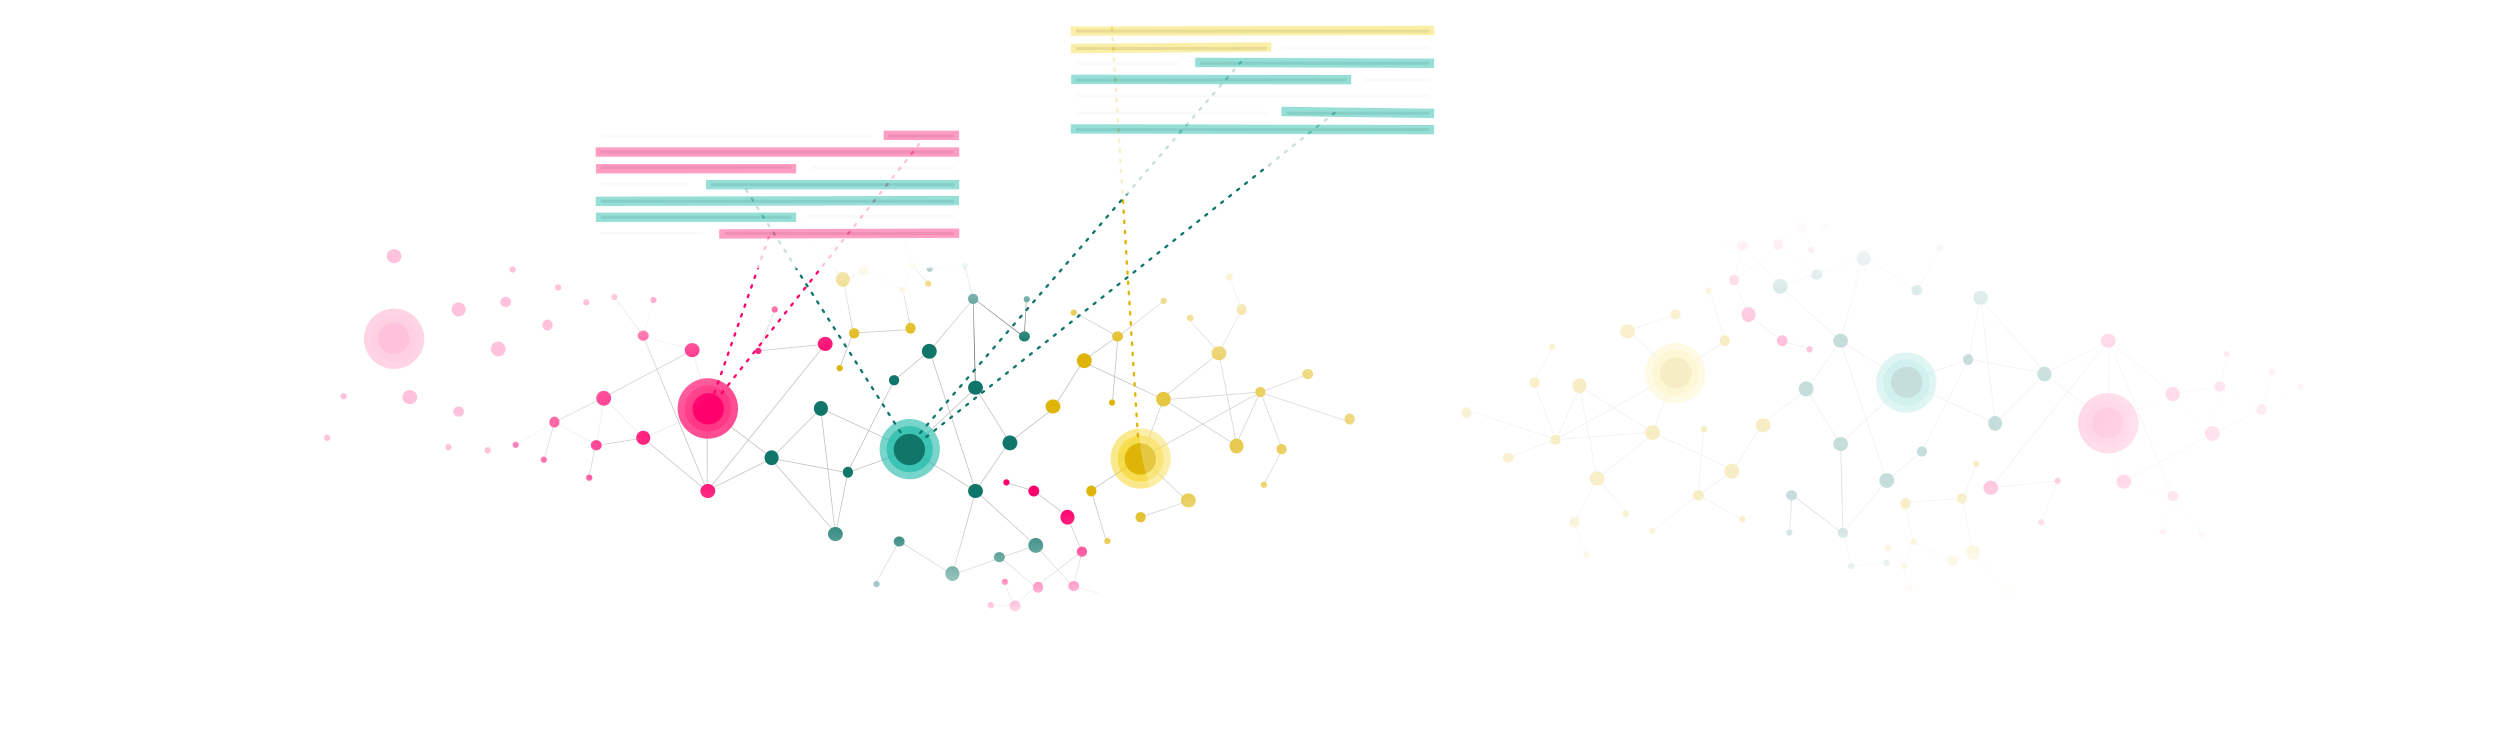 <svg xmlns="http://www.w3.org/2000/svg" xmlns:xlink="http://www.w3.org/1999/xlink" width="3194" height="945.325" viewBox="0 0 3194 945.325"><defs><style>.a,.b,.c,.g,.n,.o,.p,.s,.t,.u,.v,.w{fill:none;}.a{stroke:rgba(193,193,193,0.36);}.b{stroke:#c1c1c1;}.c{stroke:#707070;}.d{fill:rgba(255,43,125,0.6);}.e{fill:rgba(13,181,162,0.56);}.f{fill:rgba(244,207,5,0.46);}.h{fill:#ff006c;}.i{fill:#11766a;}.j{fill:#deb507;}.k{fill:url(#a);}.l{opacity:0.239;}.m{fill:url(#b);}.n{stroke:#deb507;}.n,.o,.p{stroke-linecap:round;stroke-width:3px;stroke-dasharray:3 10;}.o{stroke:#11766a;}.p{stroke:#ff006c;stroke-linejoin:round;}.q{opacity:0.767;}.r{fill:#fff;}.s{stroke:#d0d0d0;}.s,.t{stroke-width:4px;}.t{stroke:#f8f8f8;}.u{stroke:rgba(13,181,162,0.56);}.u,.v,.w{stroke-linecap:square;stroke-width:12px;}.v{stroke:rgba(244,207,5,0.46);}.w{stroke:rgba(255,43,125,0.6);}.x,.y,.z{stroke:none;}.y{fill:#d0d0d0;}.aa{filter:url(#f);}.ab{filter:url(#d);}</style><radialGradient id="a" cx="0.514" cy="0.524" r="0.416" gradientTransform="matrix(1, 0, 0, 0.775, 0, 0.118)" gradientUnits="objectBoundingBox"><stop offset="0" stop-color="#fff" stop-opacity="0"/><stop offset="0.431" stop-color="#fff" stop-opacity="0"/><stop offset="1" stop-color="#fff"/></radialGradient><radialGradient id="b" cx="0.486" cy="0.476" r="0.416" gradientTransform="matrix(-1, 0, 0, -0.775, 0.971, 0.844)" xlink:href="#a"/><filter id="d" x="1350.798" y="0" width="501.856" height="257.608" filterUnits="userSpaceOnUse"><feOffset dx="3" dy="3" input="SourceAlpha"/><feGaussianBlur result="e"/><feFlood flood-color="#676767" flood-opacity="0.353"/><feComposite operator="in" in2="e"/><feComposite in="SourceGraphic"/></filter><filter id="f" x="744.798" y="131" width="501.856" height="257.608" filterUnits="userSpaceOnUse"><feOffset dx="3" dy="3" input="SourceAlpha"/><feGaussianBlur result="g"/><feFlood flood-color="#6e6e6e" flood-opacity="0.486"/><feComposite operator="in" in2="g"/><feComposite in="SourceGraphic"/></filter></defs><g transform="translate(606 -154.675)"><g transform="translate(-125.202)"><g transform="translate(3 -3)"><g transform="translate(175.112 403.556)"><path class="a" d="M239,758.5l49.33-29.635L342.14,758.5l9.656-61.034,50.123,52.321,83.608-37.411L464.807,637.2l-62.889-18.073,13.267-46.039" transform="translate(-239 -435.659)"/><path class="b" d="M266,761.129l13.518-48.185L342,681.867l113.868-60.817" transform="translate(-229.963 -419.606)"/><path class="b" d="M341.056,570,378.2,619.5l82,198.729-82-67.666-60.6,9.469-8.671,40.783" transform="translate(-215.593 -436.693)"/><path class="b" d="M940.058,701.129l7.051-84.617-43.958,30.843-38.725,61.663L808.409,752.08l-43.091-69.626-83.95,79.162,83.95,52.844L706.4,635.19,661.267,672.7,601.948,789.774,586.211,869.91,567.36,709.019l-62.7,63.126-82.4-63.126v105.44L573.078,626.787l-85.205,8.4L509.2,581.349" transform="translate(-177.659 -432.895)"/><path class="b" d="M567.563,676.666l114.012,53.194-79.822,29.255-96.979-18.332-82.839,41.375" transform="translate(-177.768 -400.99)"/><path class="b" d="M484,726l81.706,93.739" transform="translate(-156.994 -384.477)"/><path class="b" d="M582.946,875.2l30.771-55.251,68.029,42.886,29.681-107.147,76.318,69.5,48.508,53.5,11.109-45.623-59.616,45.623L741.2,838.922" transform="translate(-123.875 -374.541)"/><path class="b" d="M657.939,845.29l59.315-21.245,46.255-16.009" transform="translate(-98.773 -357.018)"/><path class="b" d="M694.233,871.568h29.638l27.32-23.915" transform="translate(-86.625 -343.758)"/><path class="b" d="M706.179,842.671l13.134,29.776" transform="translate(-82.626 -345.425)"/><path class="b" d="M805.2,856.073l-32.327-8.964" transform="translate(-60.301 -343.94)"/><path class="b" d="M805.387,836.106l-19.123-45.611-42.29-32.026-35.629-10.554" transform="translate(-81.901 -377.142)"/><path class="b" d="M679.367,771.338l42.517-62.346" transform="translate(-91.601 -390.17)"/><path class="b" d="M809.693,832.729l-19.9-66.891L853.8,723.8l59.058,55.954L853.8,799.831" transform="translate(-54.638 -385.212)"/><path class="b" d="M838.08,781.707l27.842-74.63,93.671,59.268L936.834,647.632l29.441-55.4L950.3,551.483" transform="translate(-38.477 -442.891)"/><path class="b" d="M781.051,645.837l102.09,47.547,72.893-58.4L915.79,590.231" transform="translate(-57.565 -429.922)"/><path class="b" d="M772.876,587.736l56.748,31.906,58.664-45.675" transform="translate(-60.301 -435.366)"/><path class="b" d="M1044.772,644l-61.1,22.949L858.2,676.9" transform="translate(-31.742 -411.924)"/><path class="b" d="M1064.078,698.737,952.115,661.693l27.727,72.863-23.531,43.909" transform="translate(-0.307 -406.002)"/><path class="b" d="M958.236,729.516,989.367,661.5,838.034,745.049" transform="translate(-38.492 -406.066)"/><path class="b" d="M558.851,694.2l17.361-45.9-12.726-69.023-43.892-48.741,25.557-33.715,24.839-24.27" transform="translate(-145.08 -469.311)"/><path class="b" d="M541.548,470.124l-2.972,26.168,38.185,4.794" transform="translate(-138.726 -470.124)"/><path class="b" d="M552.881,568.173l25.438-15.165,49.62,25.792,13.076-31.223-7.968-29.609" transform="translate(-133.938 -454.11)"/><path class="b" d="M639.077,563.13l-20.229-22.9" transform="translate(-111.858 -446.657)"/><path class="b" d="M625.042,563.544l10.805,50.332L562.6,618.442" transform="translate(-130.685 -438.854)"/><path class="b" d="M635.458,648.747,690.413,583.2l-10.144-43.268-44.811,4.228" transform="translate(-106.298 -446.759)"/><path class="c" d="M745,571.235l-2.919,49.8-65.245-49.8L679.7,685.071" transform="translate(-92.447 -436.28)"/></g><g transform="translate(171.108 399.387)"><circle class="d" cx="38.5" cy="38.5" r="38.5" transform="translate(210.892 241.613)"/><circle class="d" cx="38.5" cy="38.5" r="38.5" transform="translate(210.892 241.613)"/><circle class="e" cx="38.5" cy="38.5" r="38.5" transform="translate(468.892 293.613)"/><circle class="f" cx="38.5" cy="38.5" r="38.5" transform="translate(763.892 305.613)"/><circle class="d" cx="29.5" cy="29.5" r="29.5" transform="translate(219.892 250.613)"/><circle class="e" cx="29.5" cy="29.5" r="29.5" transform="translate(477.892 302.613)"/><circle class="f" cx="29.5" cy="29.5" r="29.5" transform="translate(772.892 314.613)"/><g class="g" transform="translate(750.112 303.276)"><path class="x" d="M0,41.081Z"/><path class="y" d="M 0 49.38 L 0 32.782 L 0 49.38 Z"/></g><circle class="h" cx="20" cy="20" r="20" transform="translate(229.892 260.613)"/><circle class="i" cx="20" cy="20" r="20" transform="translate(486.892 312.613)"/><circle class="j" cx="20" cy="20" r="20" transform="translate(781.892 324.613)"/><ellipse class="h" cx="9.5" cy="9" rx="9.5" ry="9" transform="translate(239.892 376.613)"/><ellipse class="h" cx="9.5" cy="9" rx="9.5" ry="9" transform="translate(389.892 188.613)"/><ellipse class="h" cx="9" cy="9.5" rx="9" ry="9.5" transform="translate(699.892 409.613)"/><circle class="h" cx="9" cy="9" r="9" transform="translate(157.892 308.613)"/><path class="j" d="M9.343,0A9.343,9.343,0,1,1,0,9.343,9.343,9.343,0,0,1,9.343,0Z" transform="translate(822.187 258.935)"/><ellipse class="j" cx="9" cy="9.5" rx="9" ry="9.5" transform="translate(412.892 105.613)"/><ellipse class="j" cx="9.5" cy="9" rx="9.5" ry="9" transform="translate(892.892 200.613)"/><ellipse class="j" cx="9" cy="9.5" rx="9" ry="9.5" transform="translate(915.892 318.613)"/><ellipse class="j" cx="9.5" cy="9" rx="9.5" ry="9" transform="translate(853.892 388.613)"/><circle class="j" cx="9.5" cy="9.5" r="9.5" transform="translate(720.892 209.613)"/><ellipse class="i" cx="9.5" cy="9" rx="9.5" ry="9" transform="translate(581.892 244.613)"/><circle class="i" cx="9.5" cy="9.5" r="9.5" transform="translate(522.892 197.613)"/><circle class="i" cx="9.5" cy="9.5" r="9.5" transform="translate(625.892 314.613)"/><ellipse class="i" cx="9.5" cy="9" rx="9.5" ry="9" transform="translate(581.892 376.613)"/><ellipse class="i" cx="9" cy="9.5" rx="9" ry="9.5" transform="translate(552.892 481.613)"/><circle class="i" cx="9.5" cy="9.5" r="9.5" transform="translate(658.892 445.613)"/><ellipse class="i" cx="9" cy="9.5" rx="9" ry="9.5" transform="translate(384.892 270.613)"/><ellipse class="i" cx="9.5" cy="9" rx="9.5" ry="9" transform="translate(402.892 431.613)"/><ellipse class="i" cx="9" cy="9.5" rx="9" ry="9.5" transform="translate(321.892 333.613)"/><ellipse class="j" cx="9.5" cy="9" rx="9.5" ry="9" transform="translate(680.892 268.613)"/><circle class="h" cx="9.5" cy="9.5" r="9.5" transform="translate(106.892 257.613)"/><ellipse class="h" cx="9.5" cy="9" rx="9.5" ry="9" transform="translate(219.892 196.613)"/><ellipse class="h" cx="7" cy="6.5" rx="7" ry="6.5" transform="translate(159.892 180.613)"/><circle class="j" cx="6.5" cy="6.5" r="6.5" transform="translate(948.892 252.613)"/><circle class="j" cx="6.5" cy="6.5" r="6.5" transform="translate(795.892 412.613)"/><ellipse class="i" cx="7" cy="6.5" rx="7" ry="6.5" transform="translate(646.892 181.613)"/><circle class="i" cx="6.5" cy="6.5" r="6.5" transform="translate(480.892 237.613)"/><ellipse class="i" cx="6.5" cy="7" rx="6.5" ry="7" transform="translate(421.892 354.613)"/><ellipse class="i" cx="7" cy="6.5" rx="7" ry="6.5" transform="translate(486.892 443.613)"/><ellipse class="i" cx="7" cy="6.5" rx="7" ry="6.5" transform="translate(614.892 463.613)"/><circle class="i" cx="6.5" cy="6.5" r="6.5" transform="translate(581.892 133.613)"/><ellipse class="j" cx="6.5" cy="7" rx="6.5" ry="7" transform="translate(732.892 378.613)"/><ellipse class="j" cx="7" cy="6.5" rx="7" ry="6.5" transform="translate(765.892 181.613)"/><ellipse class="j" cx="6.5" cy="7" rx="6.5" ry="7" transform="translate(501.892 170.613)"/><ellipse class="j" cx="7" cy="6.5" rx="7" ry="6.5" transform="translate(370.892 58.613)"/><circle class="j" cx="6.5" cy="6.5" r="6.5" transform="translate(441.892 97.613)"/><circle class="j" cx="6.5" cy="6.5" r="6.5" transform="translate(429.892 177.613)"/><ellipse class="j" cx="7" cy="6.5" rx="7" ry="6.5" transform="translate(1008.892 229.613)"/><ellipse class="j" cx="6.5" cy="7" rx="6.5" ry="7" transform="translate(1062.892 286.613)"/><circle class="j" cx="6.5" cy="6.5" r="6.5" transform="translate(975.892 325.613)"/><ellipse class="j" cx="6.5" cy="7" rx="6.5" ry="7" transform="translate(924.892 146.613)"/><ellipse class="h" cx="7" cy="6.5" rx="7" ry="6.5" transform="translate(99.892 320.613)"/><ellipse class="h" cx="6.5" cy="7" rx="6.5" ry="7" transform="translate(664.892 501.613)"/><circle class="h" cx="7" cy="7" r="7" transform="translate(658.892 378.613)"/><circle class="h" cx="6.5" cy="6.5" r="6.5" transform="translate(720.892 456.613)"/><ellipse class="h" cx="7" cy="6.5" rx="7" ry="6.5" transform="translate(709.892 500.613)"/><circle class="h" cx="7" cy="7" r="7" transform="translate(634.892 525.613)"/><ellipse class="h" cx="6.5" cy="7" rx="6.5" ry="7" transform="translate(46.892 290.613)"/><circle class="h" cx="4" cy="4" r="4" transform="translate(175.892 137.613)"/><circle class="h" cx="4" cy="4" r="4" transform="translate(309.892 202.613)"/><circle class="h" cx="4" cy="4" r="4" transform="translate(330.892 149.613)"/><circle class="h" cx="4" cy="4" r="4" transform="translate(606.892 527.613)"/><circle class="h" cx="4" cy="4" r="4" transform="translate(624.892 497.613)"/><circle class="h" cx="4" cy="4" r="4" transform="translate(626.892 370.613)"/><circle class="h" cx="4" cy="4" r="4" transform="translate(125.892 133.613)"/><circle class="h" cx="4" cy="4" r="4" transform="translate(93.892 364.613)"/><circle class="h" cx="4" cy="4" r="4" transform="translate(35.892 341.613)"/><circle class="i" cx="4" cy="4" r="4" transform="translate(460.892 500.613)"/><ellipse class="j" cx="4" cy="4.5" rx="4" ry="4.5" transform="translate(911.892 107.613)"/><circle class="j" cx="4" cy="4" r="4" transform="translate(861.892 160.613)"/><circle class="j" cx="4" cy="4" r="4" transform="translate(755.892 445.613)"/><circle class="j" cx="4" cy="4" r="4" transform="translate(493.892 124.613)"/><circle class="j" cx="4" cy="4" r="4" transform="translate(506.892 93.613)"/><circle class="j" cx="4" cy="4" r="4" transform="translate(498.892 65.613)"/><circle class="j" cx="4" cy="4" r="4" transform="translate(413.892 224.613)"/><circle class="j" cx="4" cy="4" r="4" transform="translate(400.892 26.613)"/><circle class="j" cx="4" cy="4" r="4" transform="translate(402.892 -0.387)"/><circle class="j" cx="4" cy="4" r="4" transform="translate(425.892 3.613)"/><circle class="j" cx="4" cy="4" r="4" transform="translate(436.892 30.613)"/><circle class="j" cx="4" cy="4" r="4" transform="translate(526.892 116.613)"/><circle class="j" cx="4" cy="4" r="4" transform="translate(861.892 160.613)"/><ellipse class="j" cx="4" cy="4.5" rx="4" ry="4.5" transform="translate(911.892 107.613)"/><circle class="j" cx="4" cy="4" r="4" transform="translate(955.892 373.613)"/><circle class="j" cx="4" cy="4" r="4" transform="translate(827.892 138.613)"/><circle class="j" cx="4" cy="4" r="4" transform="translate(712.892 153.613)"/><circle class="i" cx="4" cy="4" r="4" transform="translate(652.892 136.613)"/><circle class="i" cx="4" cy="4" r="4" transform="translate(528.892 97.613)"/><circle class="i" cx="4" cy="4" r="4" transform="translate(573.892 93.613)"/><circle class="j" cx="4" cy="4" r="4" transform="translate(761.892 268.613)"/><circle class="h" cx="4" cy="4" r="4" transform="translate(-0.108 322.613)"/></g></g><ellipse class="k" cx="921.5" cy="394" rx="921.5" ry="394" transform="translate(-209 292)"/></g><g class="l" transform="translate(-517 339)"><g transform="translate(1778 97)"><g transform="translate(8.117 7.633)"><path class="a" d="M485.527,573.089,436.2,602.724l-53.81-29.635-9.656,61.034L322.608,581.8,239,619.214l20.719,75.17,62.889,18.073L309.341,758.5" transform="translate(578.244 -368.116)"/><path class="b" d="M455.869,621.049l-13.518,48.185-62.483,31.078L266,761.129" transform="translate(571.864 -434.762)"/><path class="b" d="M428.072,818.23l-37.145-49.5L308.931,570l82,67.666,60.6-9.469,8.671-40.783" transform="translate(510.236 -423.727)"/><path class="b" d="M429.314,750.13l-7.051,84.617L466.221,803.9l38.725-61.663,56.017-43.061,43.091,69.626L688,689.644,604.053,636.8l58.92,179.269L708.1,778.556l59.319-117.071,15.738-80.136L802.012,742.24l62.7-63.126,82.4,63.126V636.8L796.294,824.472l85.205-8.4L860.17,869.91" transform="translate(-127.942 -490.554)"/><path class="b" d="M535.947,782.158,421.935,728.964l79.822-29.255,96.979,18.332,82.839-41.375" transform="translate(138.029 -530.024)"/><path class="b" d="M565.706,819.739,484,726" transform="translate(171.059 -633.452)"/><path class="b" d="M847.361,759.172,816.59,814.423l-68.029-42.886L718.879,878.685l-76.318-69.5-48.508-53.5-11.109,45.623,59.616-45.623,46.544,39.763" transform="translate(-242.66 -732.019)"/><path class="b" d="M763.509,808.036l-59.315,21.245L657.939,845.29" transform="translate(-258.903 -768.498)"/><path class="b" d="M751.191,847.653H721.553l-27.32,23.915" transform="translate(-295.029 -847.653)"/><path class="b" d="M719.313,872.447l-13.134-29.776" transform="translate(-279.094 -841.883)"/><path class="b" d="M772.876,847.109l32.327,8.964" transform="translate(-454.007 -831.432)"/><path class="b" d="M708.345,747.915l19.123,45.611,42.29,32.026,35.629,10.554" transform="translate(-368.06 -679.069)"/><path class="b" d="M721.884,708.992l-42.517,62.346" transform="translate(-245.88 -562.35)"/><path class="b" d="M892.966,723.8l19.9,66.891-64.007,42.035L789.8,776.776,848.855,756.7" transform="translate(-584.25 -643.51)"/><path class="b" d="M966.275,551.483l-27.842,74.63-93.671-59.268,22.759,118.712-29.441,55.4,15.971,40.748" transform="translate(-702.107 -362.488)"/><path class="b" d="M956.034,637.778l-102.09-47.547-72.893,58.4L821.3,693.383" transform="translate(-615.749 -325.882)"/><path class="b" d="M888.288,605.872,831.54,573.966l-58.664,45.675" transform="translate(-537.092 -230.432)"/><path class="b" d="M858.2,676.9l61.1-22.949L1044.772,644" transform="translate(-807.458 -381.167)"/><path class="b" d="M952.115,741.422l111.963,37.043L1036.351,705.6l23.531-43.909" transform="translate(-952.115 -506.347)"/><path class="b" d="M869.165,677.034l-31.131,68.015L989.367,661.5" transform="translate(-725.138 -472.674)"/><path class="b" d="M536.954,472.551l-17.361,45.9,12.726,69.023,43.892,48.741-25.557,33.715L525.815,694.2" transform="translate(113.046 -169.627)"/><path class="b" d="M573.789,501.086l2.972-26.168-38.185-4.794" transform="translate(87.16 26.725)"/><path class="b" d="M641.015,528.594l-25.438,15.165-49.62-25.792-13.076,31.223,7.968,29.609" transform="translate(3.813 -114.847)"/><path class="b" d="M618.848,540.234l20.229,22.9" transform="translate(-82.297 -128.897)"/><path class="b" d="M573.406,618.442,562.6,568.11l73.246-4.566" transform="translate(-3.993 -215.321)"/><path class="b" d="M690.413,539.928l-54.955,65.552L645.6,648.747l44.811-4.228" transform="translate(-155.802 -214.105)"/><path class="c" d="M676.839,685.071l2.919-49.8L745,685.071,742.14,571.235" transform="translate(-265.625 -292.215)"/></g><circle class="d" cx="38.5" cy="38.5" r="38.5" transform="translate(788 221)"/><circle class="d" cx="38.5" cy="38.5" r="38.5" transform="translate(788 221)"/><circle class="e" cx="38.5" cy="38.5" r="38.5" transform="translate(530 169)"/><circle class="f" cx="38.5" cy="38.5" r="38.5" transform="translate(235 157)"/><circle class="d" cx="29.5" cy="29.5" r="29.5" transform="translate(797 230)"/><circle class="e" cx="29.5" cy="29.5" r="29.5" transform="translate(539 178)"/><circle class="f" cx="29.5" cy="29.5" r="29.5" transform="translate(244 166)"/><g class="g" transform="translate(325.78 154.174)"><path class="x" d="M0,41.081Z"/><path class="y" d="M 1.000000520434696e-05 32.782 L 1.000000520434696e-05 49.38 L 1.000000520434696e-05 32.782 Z"/></g><circle class="h" cx="20" cy="20" r="20" transform="translate(806 239)"/><circle class="i" cx="20" cy="20" r="20" transform="translate(549 187)"/><circle class="j" cx="20" cy="20" r="20" transform="translate(254 175)"/><ellipse class="h" cx="9.5" cy="9" rx="9.5" ry="9" transform="translate(817 145)"/><ellipse class="h" cx="9.5" cy="9" rx="9.5" ry="9" transform="translate(667 333)"/><ellipse class="h" cx="9" cy="9.5" rx="9" ry="9.5" transform="translate(358 111)"/><circle class="h" cx="9" cy="9" r="9" transform="translate(900 213)"/><path class="j" d="M9.343,18.686a9.343,9.343,0,1,1,9.343-9.343A9.343,9.343,0,0,1,9.343,18.686Z" transform="translate(235.019 261.992)"/><ellipse class="j" cx="9" cy="9.5" rx="9" ry="9.5" transform="translate(645 415)"/><ellipse class="j" cx="9.5" cy="9" rx="9.5" ry="9" transform="translate(164 321)"/><ellipse class="j" cx="9" cy="9.5" rx="9" ry="9.5" transform="translate(142 202)"/><ellipse class="j" cx="9.5" cy="9" rx="9.5" ry="9" transform="translate(203 133)"/><circle class="j" cx="9.5" cy="9.5" r="9.5" transform="translate(336 311)"/><ellipse class="i" cx="9.5" cy="9" rx="9.5" ry="9" transform="translate(475 277)"/><circle class="i" cx="9.5" cy="9.5" r="9.5" transform="translate(534 323)"/><circle class="i" cx="9.5" cy="9.5" r="9.5" transform="translate(431 206)"/><ellipse class="i" cx="9.5" cy="9" rx="9.5" ry="9" transform="translate(475 145)"/><ellipse class="i" cx="9" cy="9.5" rx="9" ry="9.5" transform="translate(505 39)"/><circle class="i" cx="9.5" cy="9.5" r="9.5" transform="translate(398 75)"/><ellipse class="i" cx="9" cy="9.5" rx="9" ry="9.5" transform="translate(673 250)"/><ellipse class="i" cx="9.5" cy="9" rx="9.5" ry="9" transform="translate(654 90)"/><ellipse class="i" cx="9" cy="9.5" rx="9" ry="9.5" transform="translate(736 187)"/><ellipse class="j" cx="9.5" cy="9" rx="9.5" ry="9" transform="translate(376 253)"/><circle class="h" cx="9.5" cy="9.5" r="9.5" transform="translate(950 263)"/><ellipse class="h" cx="9.5" cy="9" rx="9.5" ry="9" transform="translate(837 325)"/><ellipse class="h" cx="7" cy="6.5" rx="7" ry="6.5" transform="translate(902 346)"/><circle class="j" cx="6.5" cy="6.5" r="6.5" transform="translate(114 274)"/><circle class="j" cx="6.5" cy="6.5" r="6.5" transform="translate(267 114)"/><ellipse class="i" cx="7" cy="6.5" rx="7" ry="6.5" transform="translate(415 345)"/><circle class="i" cx="6.5" cy="6.5" r="6.5" transform="translate(582 289)"/><ellipse class="i" cx="6.5" cy="7" rx="6.5" ry="7" transform="translate(641 171)"/><ellipse class="i" cx="7" cy="6.5" rx="7" ry="6.5" transform="translate(575 83)"/><ellipse class="i" cx="7" cy="6.5" rx="7" ry="6.5" transform="translate(447 63)"/><circle class="i" cx="6.5" cy="6.5" r="6.5" transform="translate(481 393)"/><ellipse class="j" cx="6.5" cy="7" rx="6.5" ry="7" transform="translate(330 147)"/><ellipse class="j" cx="7" cy="6.5" rx="7" ry="6.5" transform="translate(296 345)"/><ellipse class="j" cx="6.5" cy="7" rx="6.5" ry="7" transform="translate(561 355)"/><ellipse class="j" cx="7" cy="6.5" rx="7" ry="6.5" transform="translate(691 468)"/><circle class="j" cx="6.5" cy="6.5" r="6.5" transform="translate(621 429)"/><circle class="j" cx="6.5" cy="6.5" r="6.5" transform="translate(633 349)"/><ellipse class="j" cx="7" cy="6.5" rx="7" ry="6.5" transform="translate(53 297)"/><ellipse class="j" cx="6.5" cy="7" rx="6.5" ry="7" transform="translate(0 239)"/><circle class="j" cx="6.5" cy="6.5" r="6.5" transform="translate(87 201)"/><ellipse class="j" cx="6.5" cy="7" rx="6.5" ry="7" transform="translate(138 379)"/><ellipse class="h" cx="7" cy="6.5" rx="7" ry="6.5" transform="translate(962 206)"/><ellipse class="h" cx="6.5" cy="7" rx="6.5" ry="7" transform="translate(398 24)"/><circle class="h" cx="7" cy="7" r="7" transform="translate(403 147)"/><circle class="h" cx="6.5" cy="6.5" r="6.5" transform="translate(342 70)"/><ellipse class="h" cx="7" cy="6.5" rx="7" ry="6.5" transform="translate(352 26)"/><circle class="h" cx="7" cy="7" r="7" transform="translate(427)"/><ellipse class="h" cx="6.5" cy="7" rx="6.5" ry="7" transform="translate(1016 235)"/><circle class="h" cx="4" cy="4" r="4" transform="translate(892 394)"/><circle class="h" cx="4" cy="4" r="4" transform="translate(758 329)"/><circle class="h" cx="4" cy="4" r="4" transform="translate(737 382)"/><circle class="h" cx="4" cy="4" r="4" transform="translate(461 4)"/><circle class="h" cx="4" cy="4" r="4" transform="translate(443 34)"/><circle class="h" cx="4" cy="4" r="4" transform="translate(441 161)"/><circle class="h" cx="4" cy="4" r="4" transform="translate(942 398)"/><circle class="h" cx="4" cy="4" r="4" transform="translate(974 167)"/><circle class="h" cx="4" cy="4" r="4" transform="translate(1032 190)"/><circle class="i" cx="4" cy="4" r="4" transform="translate(607 31)"/><ellipse class="j" cx="4" cy="4.5" rx="4" ry="4.5" transform="translate(156 423)"/><circle class="j" cx="4" cy="4" r="4" transform="translate(206 371)"/><circle class="j" cx="4" cy="4" r="4" transform="translate(312 86)"/><circle class="j" cx="4" cy="4" r="4" transform="translate(574 407)"/><circle class="j" cx="4" cy="4" r="4" transform="translate(561 438)"/><circle class="j" cx="4" cy="4" r="4" transform="translate(569 466)"/><circle class="j" cx="4" cy="4" r="4" transform="translate(654 307)"/><circle class="j" cx="4" cy="4" r="4" transform="translate(667 505)"/><circle class="j" cx="4" cy="4" r="4" transform="translate(665 532)"/><circle class="j" cx="4" cy="4" r="4" transform="translate(642 528)"/><circle class="j" cx="4" cy="4" r="4" transform="translate(631 501)"/><circle class="j" cx="4" cy="4" r="4" transform="translate(541 415)"/><circle class="j" cx="4" cy="4" r="4" transform="translate(206 371)"/><ellipse class="j" cx="4" cy="4.5" rx="4" ry="4.5" transform="translate(156 423)"/><circle class="j" cx="4" cy="4" r="4" transform="translate(112 158)"/><circle class="j" cx="4" cy="4" r="4" transform="translate(240 393)"/><circle class="j" cx="4" cy="4" r="4" transform="translate(355 378)"/><circle class="i" cx="4" cy="4" r="4" transform="translate(415 395)"/><circle class="i" cx="4" cy="4" r="4" transform="translate(539 434)"/><circle class="i" cx="4" cy="4" r="4" transform="translate(494 438)"/><circle class="j" cx="4" cy="4" r="4" transform="translate(306 263)"/><circle class="h" cx="4" cy="4" r="4" transform="translate(1068 209)"/></g><ellipse class="m" cx="869" cy="394" rx="869" ry="394" transform="translate(1367 -27)"/></g><g class="l" transform="translate(-2728 233)"><ellipse class="m" cx="544" cy="394" rx="544" ry="394" transform="translate(2122 -27)"/><circle class="d" cx="38.5" cy="38.5" r="38.5" transform="translate(2587 316)"/><circle class="d" cx="38.5" cy="38.5" r="38.5" transform="translate(2587 316)"/><circle class="d" cx="29.5" cy="29.5" r="29.5" transform="translate(2596 325)"/><circle class="h" cx="20" cy="20" r="20" transform="translate(2605 334)"/><ellipse class="h" cx="9.5" cy="9" rx="9.5" ry="9" transform="translate(2616 240)"/><circle class="h" cx="9" cy="9" r="9" transform="translate(2699 308)"/><circle class="h" cx="9.5" cy="9.5" r="9.5" transform="translate(2749 358)"/><ellipse class="h" cx="9.5" cy="9" rx="9.5" ry="9" transform="translate(2636 420)"/><ellipse class="h" cx="7" cy="6.5" rx="7" ry="6.5" transform="translate(2701 441)"/><ellipse class="h" cx="7" cy="6.5" rx="7" ry="6.5" transform="translate(2761 301)"/><ellipse class="h" cx="6.5" cy="7" rx="6.5" ry="7" transform="translate(2815 330)"/><circle class="h" cx="4" cy="4" r="4" transform="translate(2691 489)"/><circle class="h" cx="4" cy="4" r="4" transform="translate(2557 424)"/><circle class="h" cx="4" cy="4" r="4" transform="translate(2536 477)"/><circle class="h" cx="4" cy="4" r="4" transform="translate(2741 493)"/><circle class="h" cx="4" cy="4" r="4" transform="translate(2773 262)"/><circle class="h" cx="4" cy="4" r="4" transform="translate(2831 285)"/><circle class="h" cx="4" cy="4" r="4" transform="translate(2867 304)"/></g><path class="n" d="M467.3-188.438,502.25,362.088" transform="translate(347.354 378.565)"/><path class="o" d="M982.556-139.211,558.429,351.213" transform="translate(-2.943 372.922)"/><path class="o" d="M1094.089-140.056,558.429,285.19" transform="translate(5.024 438.946)"/><path class="p" d="M405.878,536.967l-76.69,220.168L601.682,413.564" transform="translate(-29.802 -79.136)"/><path class="o" d="M227.568,270.649l208.177,326.9" transform="translate(119.741 126.586)"/><g class="q" transform="translate(194.798 70)"><g class="ab" transform="matrix(1, 0, 0, 1, -800.8, 84.67)"><g class="r" transform="translate(1350.8)"><path class="x" d="M 63.752 252.852 L 79.455 209.117 L 79.935 207.779 L 78.513 207.779 L 11.245 207.779 C 5.596 207.779 1 202.44 1 195.877 L 1 12.902 C 1 6.339 5.596 1 11.245 1 L 487.612 1 C 493.261 1 497.856 6.339 497.856 12.902 L 497.856 195.877 C 497.856 202.44 493.261 207.779 487.612 207.779 L 176.359 207.779 L 176.166 207.779 L 175.987 207.851 L 63.752 252.852 Z"/><path class="z" d="M 11.245 2 C 6.147 2 2 6.891 2 12.902 L 2 195.877 C 2 201.888 6.147 206.779 11.245 206.779 L 78.513 206.779 L 81.357 206.779 L 80.396 209.455 L 65.445 251.096 L 175.615 206.923 L 175.973 206.779 L 176.359 206.779 L 487.612 206.779 C 492.709 206.779 496.856 201.888 496.856 195.877 L 496.856 12.902 C 496.856 6.891 492.709 2 487.612 2 L 11.245 2 M 11.245 -1.52587890625e-05 L 487.612 -1.52587890625e-05 C 493.822 -1.52587890625e-05 498.856 5.776 498.856 12.902 L 498.856 195.877 C 498.856 203.003 493.822 208.779 487.612 208.779 L 176.359 208.779 L 62.058 254.608 L 78.513 208.779 L 11.245 208.779 C 5.034 208.779 -3.0517578125e-05 203.003 -3.0517578125e-05 195.877 L -3.0517578125e-05 12.902 C -3.0517578125e-05 5.776 5.034 -1.52587890625e-05 11.245 -1.52587890625e-05 Z"/></g></g><g transform="translate(554 98.033)"><line class="s" x1="451.738" transform="translate(19.699 26.358)"/><line class="t" x1="189.001" transform="translate(282.436 47.653)"/><line class="s" x1="243.685" transform="translate(19.699 48.579)"/><line class="s" x1="293.236" transform="translate(178.202 67.456)"/><line class="t" x1="130.552" transform="translate(19.699 67.456)"/><line class="t" x1="84.257" transform="translate(387.181 88.918)"/><line class="s" x1="346.288" transform="translate(19.699 88.918)"/><line class="t" x1="451.738" transform="translate(19.699 108.665)"/><line class="s" x1="451.738" transform="translate(19.699 152.28)"/><line class="s" x1="183.054" transform="translate(288.384 131.298)"/><line class="t" x1="243.991" y2="0.314" transform="translate(19.699 130.985)"/><line class="u" x1="345.801" y1="0.444" transform="translate(19.699 88.023)"/><line class="u" x1="183.248" y1="2.334" transform="translate(288.252 129.133)"/><line class="v" x1="452.185" y2="0.926" transform="translate(19.252 25.432)"/><path class="v" d="M243.948,0,0,1.852" transform="translate(19.436 46.727)"/><line class="u" x1="452.185" y1="0.926" transform="translate(19.252 151.355)"/><line class="u" x1="293.319" y1="1.074" transform="translate(178.181 66.393)"/></g></g><g class="q" transform="translate(66.798 -15)"><g class="aa" transform="matrix(1, 0, 0, 1, -672.8, 169.67)"><g class="r" transform="translate(744.8 131)"><path class="x" d="M 435.105 252.852 L 322.869 207.851 L 322.69 207.779 L 322.497 207.779 L 11.245 207.779 C 5.596 207.779 1 202.44 1 195.877 L 1 12.902 C 1 6.339 5.596 1 11.245 1 L 487.612 1 C 493.261 1 497.856 6.339 497.856 12.902 L 497.856 195.877 C 497.856 202.44 493.261 207.779 487.612 207.779 L 420.343 207.779 L 418.921 207.779 L 419.402 209.117 L 435.105 252.852 Z"/><path class="z" d="M 11.245 2 C 6.147 2 2 6.891 2 12.902 L 2 195.877 C 2 201.888 6.147 206.779 11.245 206.779 L 322.497 206.779 L 322.883 206.779 L 323.241 206.923 L 433.412 251.096 L 418.461 209.455 L 417.5 206.779 L 420.343 206.779 L 487.612 206.779 C 492.709 206.779 496.856 201.888 496.856 195.877 L 496.856 12.902 C 496.856 6.891 492.709 2 487.612 2 L 11.245 2 M 11.245 -1.52587890625e-05 L 487.612 -1.52587890625e-05 C 493.822 -1.52587890625e-05 498.856 5.776 498.856 12.902 L 498.856 195.877 C 498.856 203.003 493.822 208.779 487.612 208.779 L 420.343 208.779 L 436.798 254.608 L 322.497 208.779 L 11.245 208.779 C 5.034 208.779 0 203.003 0 195.877 L 0 12.902 C 0 5.776 5.034 -1.52587890625e-05 11.245 -1.52587890625e-05 Z"/></g></g><g transform="translate(75 315.352)"><line class="s" x1="451.738" transform="translate(19.699 111.541)"/><line class="t" x1="189.001" transform="translate(282.436 130.985)"/><line class="s" x1="243.685" transform="translate(19.699 131.911)"/><line class="s" x1="311.276" transform="translate(160.437 90.245)"/><line class="s" x1="293.236" transform="translate(178.202 152.639)"/><line class="t" x1="130.552" transform="translate(19.699 152.639)"/><line class="s" x1="84.257" transform="translate(387.181 27.809)"/><line class="t" x1="346.288" transform="translate(19.699 27.809)"/><line class="s" x1="451.738" transform="translate(19.699 48.481)"/><line class="t" x1="112.207" transform="translate(19.699 90.245)"/><line class="t" x1="183.054" transform="translate(288.384 68.337)"/><line class="s" x1="243.991" y2="0.314" transform="translate(19.699 68.023)"/><line class="w" x1="294.61" y2="0.926" transform="translate(177.103 152.28)"/><line class="w" x1="452.461" transform="translate(19.252 48.579)"/><line class="u" x1="452.185" y2="0.926" transform="translate(19.252 110.615)"/><line class="u" x1="243.905" transform="translate(19.48 131.911)"/><line class="u" x1="311.496" transform="translate(160.217 90.245)"/><line class="w" x1="84.257" transform="translate(387.181 27.283)"/><line class="w" x1="243.788" transform="translate(19.597 69.875)"/></g></g></g></svg>